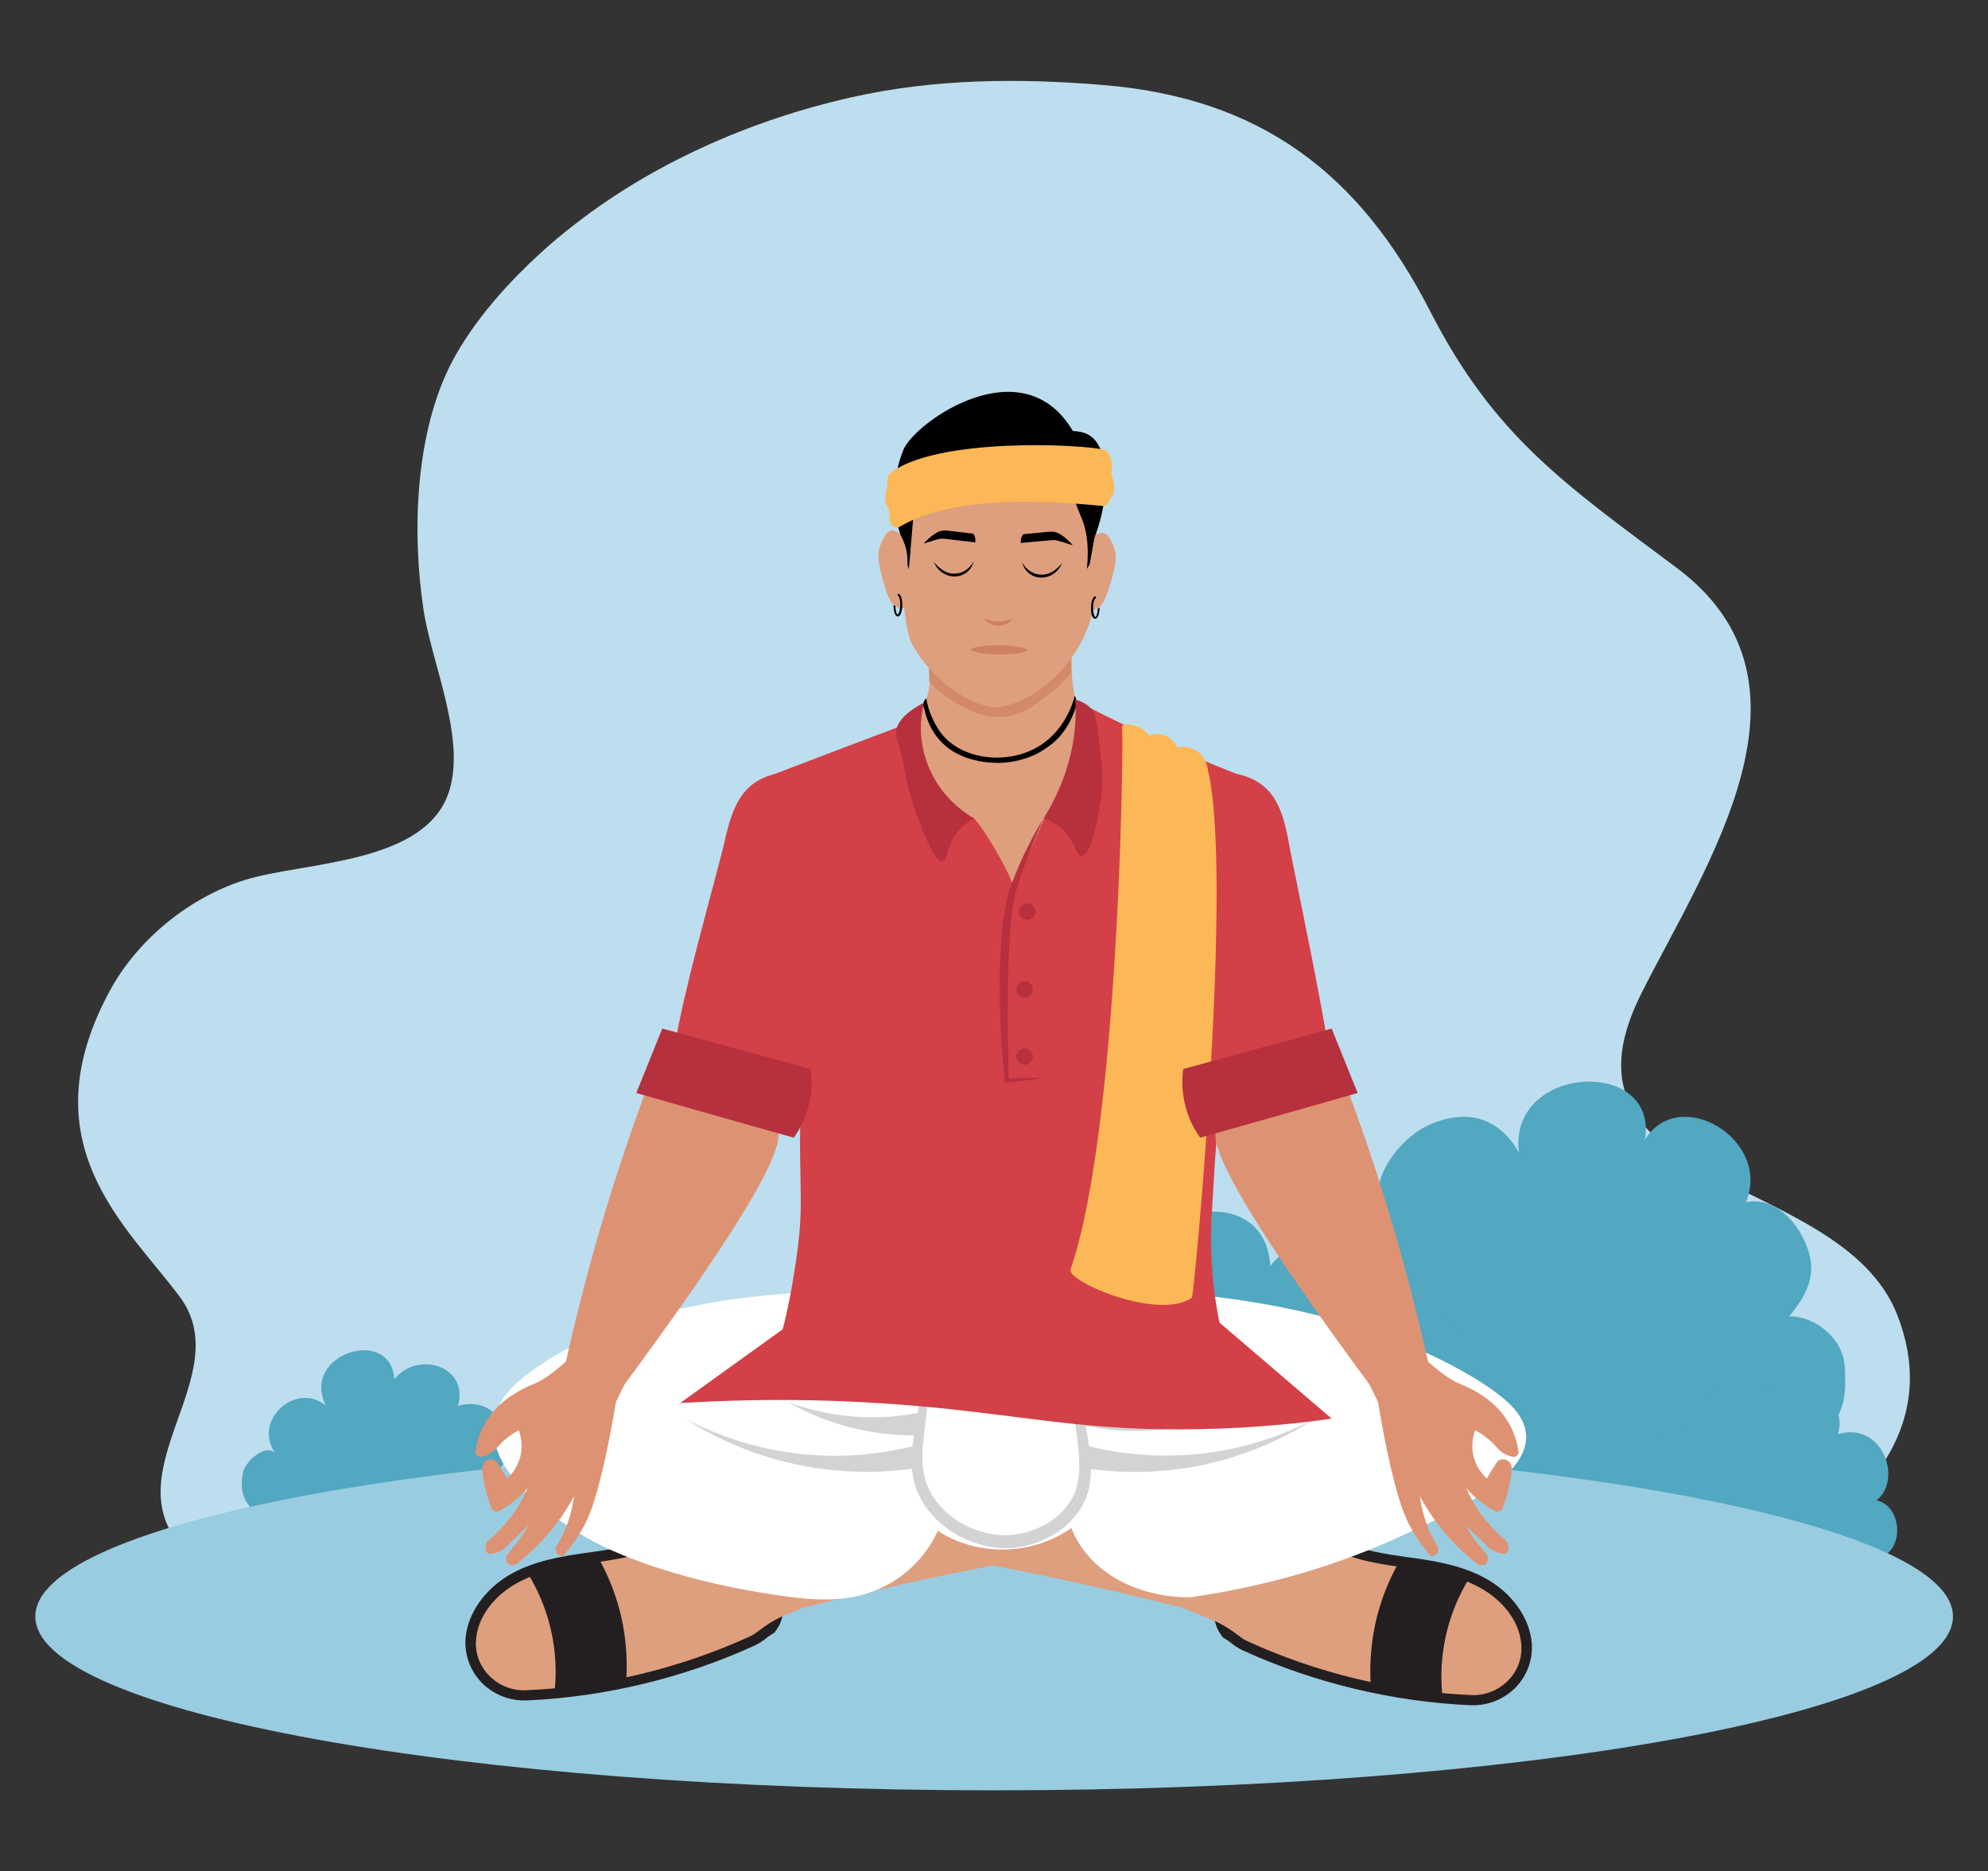 <?xml version="1.0" encoding="utf-8"?>
<!-- Generator: Adobe Illustrator 26.0.1, SVG Export Plug-In . SVG Version: 6.00 Build 0)  -->
<svg version="1.1" id="Layer_1" xmlns="http://www.w3.org/2000/svg" xmlns:xlink="http://www.w3.org/1999/xlink" x="0px" y="0px"
	 viewBox="0 0 703.3 662" style="enable-background:new 0 0 703.3 662;" xml:space="preserve">
<rect x="0" y="0" width="703.3" height="662" fill="#333333" stroke="none"/>
<style type="text/css">
	.st0{fill:#BDDEEF;}
	.st1{fill:#52A7C1;}
	.st2{fill:#99CCE0;}
	.st3{fill:#231F20;}
	.st4{fill:#DE9F7E;}
	.st5{fill:#FFFFFF;}
	.st6{fill:#D3D3D3;}
	.st7{fill:#D38A6A;}
	.st8{fill:#D34047;}
	.st9{fill:#CE8065;}
	.st10{fill:#FCB856;}
	.st11{fill:#B7303D;}
	.st12{fill:#DD9373;}
</style>
<g>
	<g>
		<g>
			<path class="st0" d="M187.2,93.3c-10.5,10.1-20.3,21.8-26.8,33.8c-13.6,25.1-14.7,61-10.6,88.4c2.8,19,15.1,45.3,9.1,64.4
				c-8.2,26-51.2,24.9-72.2,31.4c-19.3,6-37.6,20.7-47.5,38.6C9,404.8,45.4,434.2,63.6,458.8c20.7,27.9-24.4,61.7,1.5,89.5
				c27,29.1,59.6,41.2,113.6,41.2c107.1,0,131.1,8.4,279.5-2.1c28.1-2,65.6-8.4,93.6-11.4c42.3-4.5,146.6-41.3,119.4-110.8
				c-20.1-51.4-125.9-43.5-90.5-113.8c23.2-46,66.8-109.8,12.6-150.4c-39.4-29.5-64.6-46.4-87.4-91c-25-48.8-60.1-75.3-115.4-79.9
				c-29.9-2.5-60.2-2.3-89.6,4.4c-35.8,8.1-71.2,23.7-100,46.8C196.4,84.8,191.8,88.9,187.2,93.3z"/>
			<g>
				<path class="st1" d="M537.4,407.8c-4.1-31.3,49.6-34,44.5-4.5c11.8-19.7,44.9-0.4,35.8,22c9.7-1.8,17.4,6.1,21,14.4
					c4.5,10.3,1.2,17.6-5.7,26c9.3-0.1,19,8,19.6,17.6c0.9,13.8-1.3,18-8.7,25.3c10.2,1,13.4,13.5,13.1,22.7
					c-0.4,14.2-7.5,17.3-19.8,19.6c-14.6,2.7-26.6,2.9-41.4,1.1c-12.3-1.5-25.6-5.9-38.4-5.8c-20.9,0.2-41.7-2.4-62.4-5.3
					c-13.9-2-33.5-0.8-42.6-13.3c-7.4-10.2-10-23.1-5.1-34.7c2.7-6.3,16.3-23.8,24.3-12.6c-11.3-9.2-11.4-18.2-7.9-28.7
					c3.5-10.6,15.8-19.9,26.3-14.4c-7.1-13.7-0.8-28.3,11.7-37.1C501.8,400,524.3,384.9,537.4,407.8z"/>
				<path class="st1" d="M372.9,498.4c-19-21.1,11.1-50.1,31.6-33.3c-17.1-33.9,42.7-53,44.9-17.2c15-19.2,49.4-9,41.8,17.5
					c29-8.7,43,29.5,25.4,43.6c15.1,3.6,17.8,26.4,6.8,35.2c-9.9,7.9-34.4,6-47.3,6c-17,0-34.3-1-50.9-2.4
					c-18.8-1.6-48.4,4.2-64.1-9.6c-6.9-6.1-14.7-11.7-11.2-29.1C351.4,502.2,366.5,487.5,372.9,498.4z"/>
				<path class="st1" d="M586.5,525.2c-10.2-11.4,6-27,17-17.9c-9.2-18.2,23-28.5,24.2-9.3c8.1-10.3,26.6-4.8,22.5,9.4
					c15.6-4.7,23.1,15.9,13.7,23.4c8.1,1.9,9.6,14.2,3.7,18.9C662.2,554,649,553,642,553c-9.2,0-18.5-0.6-27.4-1.3
					c-10.1-0.8-26,2.3-34.5-5.2c-3.7-3.3-7.9-6.3-6-15.6C574.9,527.2,583,519.3,586.5,525.2z"/>
				<path class="st1" d="M98.3,515.2c-10.2-11.4,6-27,17-17.9c-9.2-18.2,23-28.5,24.2-9.3c8.1-10.3,26.6-4.8,22.5,9.4
					c15.6-4.7,23.1,15.9,13.7,23.4c8.1,2,9.6,14.2,3.7,18.9c-5.3,4.2-18.5,3.2-25.5,3.2c-9.2,0-18.5-0.6-27.4-1.3
					c-10.1-0.8-26,2.3-34.5-5.2c-3.7-3.3-7.9-6.3-6-15.6C86.7,517.2,94.8,509.3,98.3,515.2z"/>
			</g>
			<path class="st2" d="M690.9,571.9c0,34-151.9,61.5-339.2,61.5c-187.3,0-339.2-27.6-339.2-61.5c0-34,151.9-61.5,339.2-61.5
				C539,510.4,690.9,537.9,690.9,571.9z"/>
		</g>
	</g>
	<g>
		<g>
			<g>
				<g>
					<g>
						<path class="st3" d="M276,550.4c-0.3-1-0.7-1.8-1.2-2.7c0,0,0,0,0,0c-0.1-0.1-0.1-0.2-0.2-0.3c-0.1-0.2-0.2-0.4-0.3-0.6
							c-0.2-0.3-0.4-0.6-0.6-0.9c-0.2-0.2-0.3-0.4-0.5-0.6c-0.2-0.3-0.5-0.5-0.7-0.8c-0.1-0.1-0.1-0.2-0.2-0.2c0,0,0,0,0,0
							c-0.2-0.2-0.4-0.4-0.5-0.6c-0.6-0.2-1.5-0.6-2.7-0.9c0,0-4.9-1.6-9.6-2.6c-7.2-1.5-21.1,0.5-28,3.6c-7,3.1-15,4.3-22.7,5.4
							l-1.6,0.2c-9.2,1.3-18.2,2.9-26.3,7.4c-9.3,5.2-15.5,14-16.2,22.9c-0.4,5.7,1.6,11.3,5.6,15.5c4,4.1,9.4,6.4,15.1,6.4
							c0.3,0,0.6,0,0.9,0c27.5-1.2,55.4-7.9,80.4-19.3c1.3-0.6,2.5-1.3,3.7-2.2c1.2-1,2.4-1.8,3.6-2.5c0.6-0.8,1.2-1.7,1.7-2.6
							c1.1-2.3,1.5-4.9,1.9-7.4c0,0,0,0,0,0c0-0.1,0-0.2,0-0.3C278.4,561.8,277.7,555.7,276,550.4z"/>
						<g>
							<path class="st4" d="M278.1,543c-0.1,0-0.2,0.1-0.4,0.1c-6.1,2.1-12.7,2.1-19,0.8c-8.2-1.7-17.8-0.2-25.7,3.4
								c-7.9,3.6-16.7,4.6-25.3,5.9c-8.6,1.2-17.4,2.7-25,7c-7.5,4.2-13.7,11.5-14.3,20c-0.8,10,7.8,18.3,17.8,17.8
								c27.2-1.2,54.2-7.7,79-19c1.1-0.5,2-1.1,2.9-1.8c3-2.3,6.2-4.4,9.7-5.8c5.8-2.3,10.5-4.3,13-5.5c0.9-4.9,2.7-10.7,1.1-16.2
								C290.2,544,283.8,541,278.1,543z"/>
						</g>
						<path class="st3" d="M186.5,556.3c3.4,5.4,8.1,14.8,9.6,27.2c0.8,6.7,0.5,12.5-0.2,17c8.5-1.6,17.1-3.3,25.6-4.9
							c0.4-5.4,0.4-12.7-1.2-21.1c-2-10.3-5.7-18.2-8.7-23.5C203.2,552.8,194.9,554.5,186.5,556.3z"/>
					</g>
					<g>
						<path class="st3" d="M430.6,552.1c0.3-1,0.7-1.8,1.2-2.7c0,0,0,0,0,0c0.1-0.1,0.1-0.2,0.2-0.3c0.1-0.2,0.2-0.4,0.3-0.6
							c0.2-0.3,0.4-0.6,0.6-0.9c0.2-0.2,0.3-0.4,0.5-0.6c0.2-0.3,0.5-0.5,0.7-0.8c0.1-0.1,0.1-0.2,0.2-0.2c0,0,0,0,0,0
							c0.2-0.2,0.4-0.4,0.5-0.6c0.6-0.2,1.5-0.6,2.7-0.9c0,0,4.9-1.6,9.6-2.6c7.2-1.5,21.1,0.5,28,3.6c7,3.1,15,4.3,22.7,5.4
							l1.6,0.2c9.2,1.3,18.2,2.9,26.3,7.4c9.3,5.2,15.5,14,16.2,22.9c0.4,5.7-1.6,11.3-5.6,15.5c-4,4.1-9.4,6.4-15.1,6.4
							c-0.3,0-0.6,0-0.9,0c-27.5-1.2-55.4-7.9-80.4-19.3c-1.3-0.6-2.5-1.3-3.7-2.2c-1.2-1-2.4-1.8-3.6-2.5c-0.6-0.8-1.2-1.7-1.7-2.6
							c-1.1-2.3-1.5-4.9-1.9-7.4c0,0,0,0,0,0c0-0.1,0-0.2,0-0.3C428.2,563.5,428.8,557.4,430.6,552.1z"/>
						<g>
							<path class="st4" d="M428.5,544.7c0.1,0,0.2,0.1,0.4,0.1c6.1,2.1,12.7,2.1,19,0.8c8.2-1.7,17.8-0.2,25.7,3.4
								c7.9,3.6,16.7,4.6,25.3,5.9c8.6,1.2,17.4,2.7,25,7c7.5,4.2,13.7,11.5,14.3,20c0.8,10-7.8,18.3-17.8,17.8
								c-27.2-1.2-54.2-7.7-79-19c-1.1-0.5-2-1.1-2.9-1.8c-3-2.3-6.2-4.4-9.7-5.8c-5.8-2.3-10.5-4.3-13-5.5
								c-0.9-4.9-2.7-10.7-1.1-16.2C416.4,545.6,422.7,542.6,428.5,544.7z"/>
						</g>
						<path class="st3" d="M520,558c-3.4,5.4-8.1,14.8-9.6,27.2c-0.8,6.7-0.5,12.5,0.2,17c-8.5-1.6-17.1-3.3-25.6-4.9
							c-0.4-5.4-0.4-12.7,1.2-21.1c2-10.3,5.7-18.2,8.7-23.5C503.3,554.4,511.7,556.2,520,558z"/>
					</g>
					<path class="st4" d="M371.3,557.9c-6.6-1.4-24.6-5.1-48.3-9.1c-10.9-1.8-24.8-4.1-41.2-6.3c0,0-14.1-31.6,4.1-47.3
						c13.6-11.7,41.2,4.1,98.4,31.8c1.5,0.7,5.9,3.1,12.2,6c11.8,5.4,22,8.8,29.4,11.1c-2.5,8.2-5.1,16.4-7.6,24.7
						C400.8,564.4,385,560.8,371.3,557.9z"/>
					<path class="st4" d="M331.2,557.9c6.6-1.4,24.6-5.1,48.3-9.1c10.9-1.8,24.8-4.1,41.2-6.3c0,0,14.1-31.6-4.1-47.3
						c-13.6-11.7-41.2,4.1-98.4,31.8c-1.5,0.7-5.9,3.1-12.2,6c-11.8,5.4-22,8.8-29.4,11.1c2.5,8.2,5.1,16.4,7.6,24.7
						C301.7,564.4,317.5,560.8,331.2,557.9z"/>
					<path class="st5" d="M539.9,507.7c0.8,15.4-26.8,27.9-47,37c-15.4,6.9-39.3,15.7-71.6,20.4c-3.6,0.1-17.9-0.1-30-8.9
						c-7.8-5.7-11-12.3-12.3-15.6c-2.1,1.5-11.4,7.9-25.3,7.6c-11.5-0.2-19.4-4.9-21.9-6.6c-2.1,4.5-7.9,15-21.2,20.7
						c-8.5,3.6-17.4,4.4-30.2,2.8c-48.2-6.2-71.6-20.4-71.6-20.4c-2.3-1.2-38.8-21.2-33.8-43.1c1.6-7,7-12.4,14.7-17.7
						c33-22.9,80.9-26.4,104.4-27c38,0,76,0,114,0c60,3.4,95,19.8,111.9,29.7C532.8,494.2,539.5,500.4,539.9,507.7z"/>
					<path class="st5" d="M351.4,521.9c0,0.1-0.1,0.2-0.1,0.4c-0.1,0-0.3-0.1-0.4-0.2C351,522,351.2,521.9,351.4,521.9z"/>
					<path class="st5" d="M350.8,522.1c-0.1,0.1-0.3,0.1-0.4,0.2c0-0.1-0.1-0.2-0.1-0.4C350.5,521.9,350.7,522,350.8,522.1z"/>
					<g>
						<path class="st5" d="M314.7,458.4c2.2,2.5,5.4,6.6,8.1,12.3c11.4,24.6-5.5,42.3,5.4,59.8c6,9.7,18.3,15.7,29.3,14.9
							c1.2-0.1,14.7-1.2,22.2-11.8c11.6-16.7-5.9-36.6,5.4-61.5c2.7-5.9,6.1-10,8.1-12.3"/>
						<path class="st6" d="M314.7,458.4c9.7,9.4,14.8,23.6,13.5,37.2c-0.3,4.5-1,9-1.5,13.4c-0.5,4.4-0.7,8.7,0.2,12.7
							c2.8,13.4,17.2,22.1,30.4,21.4c11.1-0.8,22.6-8.1,24.2-19.8c1.2-8.5-1.3-17.5-1.7-26.2c-0.3-4.5-0.2-9.1,0.7-13.7
							c1.7-9,6.3-17.3,12.7-23.6c-5.6,7-9.4,15.3-10.4,23.9c-1.1,8.8,0.7,17.4,2.2,26.2c0.7,4.4,1.3,9.1,0.7,13.9
							c-1.6,15.1-17.3,24.6-31.6,23.9c-14.2-0.9-28.5-10.9-31.1-25.3c-1.6-9.3,1.3-18.1,2.3-27.1C327,482.2,323.1,468.9,314.7,458.4
							L314.7,458.4z"/>
					</g>
					<g>
						<path class="st6" d="M384.5,511.5c20,5.1,41.4,4.6,61.1-1.5c6.7-2,13.2-4.7,19.4-8c-11.9,7.7-25.2,13.2-39.1,16.2
							c-14.1,3-28.8,3.4-43,1.1C382.9,519.3,384.5,511.5,384.5,511.5L384.5,511.5z"/>
					</g>
					<g>
						<path class="st6" d="M382.4,495.9c14.5,6.3,30.4,8.4,46.2,6.2c-7.7,2.4-15.8,3.8-24,4.1c-8.3,0.3-16.7-0.7-24.7-2.7
							C379.9,503.5,382.4,495.9,382.4,495.9L382.4,495.9z"/>
					</g>
					<g>
						<path class="st6" d="M326.2,507.8c-16.4,0.5-33.2-3.5-47.3-11.7c13.1,4.8,27,6.4,40.8,4.6c1.9-0.3,3.8-0.6,5.7-0.9
							L326.2,507.8L326.2,507.8z"/>
					</g>
					<g>
						<path class="st6" d="M324.8,519.3c-28.3,4.5-58.2-1.7-82.2-17.3c6.2,3.3,12.7,5.9,19.4,8c13.2,4.1,27.2,5.7,41,4.8
							c6.8-0.5,13.6-1.6,20.2-3.2C323.2,511.5,324.8,519.3,324.8,519.3L324.8,519.3z"/>
					</g>
				</g>
				<g>
					<g>
						<path class="st4" d="M429.6,321.2c0.1,10.3,0.2,20.7-0.4,31c-0.4,6.1-1,12.2-2.6,18.1c-1.7,5.9-5.2,11-7.2,16.8
							c-1.8,5.2-2.9,10.6-3.4,16.1c-0.4,3.9-0.5,7.8-0.4,11.7l-118.6,2.9c0.3-7.4-0.1-14.8-2.2-22.1c-1.9-6.9-6.1-12.8-8.7-19.5
							c-3.8-9.9-3.7-19.9-5-30.2c-1.4-10.8-2.6-21.7-3.5-32.6c-0.6-7,0.2-17.3,0.5-24.3c0.1-2.2-0.2-8.6,2.6-9.7
							c15.1-9,30.1-18.1,45.2-27.1c0.7-1.6,1.2-3.1,1.6-4.3c0.5-1.5,1-3.3,1.3-5.5c0.2-1.7,0.1-3,0-4.5c-0.1-3.3-0.3-6.6-0.6-9.6
							c8.1,4.2,18.1,5.1,27,4.8c8.1-0.2,16.3-1.5,24-4.2c-0.1,1.9-0.1,4-0.1,6.1c0,1.5,0.1,3.1,0.2,4.7c0.4,5.1,1.4,10.2,3.6,14
							c0.5,0.7,1.1,1.3,1.7,1.6c11.1,5.6,28.8,18.3,43.2,20.5c1.6,3.8,0.9,9.5,1.1,13.5C429.2,298.9,429.6,311.7,429.6,321.2z"/>
						<path class="st7" d="M378.9,235c0,1,0,1.9,0.1,2.9c-1.7,2.1-4.4,5.1-8.2,8c-4.6,3.5-9.4,7.3-16.3,7.7
							c-6.6,0.5-11.7-2.3-15.5-4.4c-4.9-2.7-8.3-5.9-10.3-8.1c0-1,0-2.1,0-3.2c-0.1-3.4-0.3-6.6-0.6-9.6c8.1,4.2,18.1,5.1,27,4.8
							c8.1-0.2,16.3-1.5,24-4.2C378.9,230.9,378.9,232.9,378.9,235z"/>
						<path class="st4" d="M318.8,193c-0.8-2.9,0.9-3.8-2.3-5.2c-2.6-1.2-5.1,4-5.7,7.6c-0.6,3.6,3,16.5,5,18.3
							c2.1,1.8,4.8,2.5,5.6-0.7L318.8,193z"/>
						<path class="st4" d="M387.5,183.2c1.4,15.4,2.6,31.1-6,45.8c-0.7,1.3-3.5,5.8-8.4,10.6c-4.2,4-10.1,8.7-18.6,10.4
							c-1.6,0.3-3.3,0.3-4.9-0.1c-12.4-2.8-22.7-14.6-25.6-19.8c0,0,0,0,0,0c-0.4-0.5-0.8-1.2-1.2-1.9c-0.4-0.8-0.7-1.6-0.9-2.2
							c0,0,0,0,0,0c-2.8-8-3.3-30.5-3.7-43.5c-1.1-17.8,10.1-33,28.3-38.1c2.2-0.6,4.5-0.9,6.7-0.9l0,0c0.2,0,0.4,0,0.6,0
							c2,0.1,4,0.3,27.4,14.9C387.7,162.3,386.4,170.8,387.5,183.2z"/>
						<g>
							<path class="st8" d="M238.1,375c1.4-16.8,15.7-66.1,18.2-77.1c2.8-12.7,6.4-22.1,19.6-24.4c7.2-1.2,12.2-1.8,19.2-3.7
								l20.2,17.3l-25,105.4C276.7,382.5,249.1,378.1,238.1,375z"/>
						</g>
						<g>
							<path class="st8" d="M472.3,389c-0.7-16.9-14.3-79.4-16.3-90.5c-2.3-12.8-5.5-21.9-18.5-24.7c-7.2-1.5-12.2-2.7-19.1-4.9
								l-15.1,29.4c5.8,33.3,11.6,66.5,17.4,99.8C437.9,395.1,455.1,392,472.3,389z"/>
						</g>
						<path class="st8" d="M283.4,390.4c-0.1,3-0.2,4.9-0.3,6.9c-0.2,11.2,0.1,16,0.2,26.9c0.1,12-1.6,21.5-2.9,29.5
							c-1.1,6.7-2.4,12.3-3.5,16.6c-12.1,8.7-24.2,17.4-36.3,26.1c34.1-2.1,61.9-0.8,81.2,0.8c39.3,3.2,61.9,9.4,103.5,8.4
							c19.4-0.4,35.3-2.2,45.8-3.7c-13.2-11.3-26.5-22.7-39.7-34c-0.9-4.7-2-10.8-2.5-18c-0.8-10.3-0.4-18.2-0.1-22.2
							c2.4-43,5-64.3,7.5-82.6c3.8-27.5,8.2-41.1,8-64.4c0-1.8-0.1-3.4-0.1-4.3c-4.8-1.8-9.6-3.7-14.5-5.7
							c-16.1-6.6-31.1-13.6-45.2-20.8c-1.4-0.8-2.8-1.6-4.2-2.4c1.1,4.2,3.7,16-1.8,28.7c-2.6,6.1-6.3,10.5-9,13.2
							c-3.6,8.3-7.3,16.5-10.9,24.8c-0.8-4.9-12.2-24-14.5-24.9c-3.1-1.2-5.3-2.5-7.2-3.9c0,0-4.1-3.1-7.1-7.6
							c-4.1-6.3-5.7-16.9-3-28.6c-1.6,0.8-3.7,2.1-5.9,4.1c-1.6,1.4-2.7,2.9-3.6,4.1c-15.6,5.9-31.2,11.8-46.8,17.8
							c0.8,35.9,4.2,57.1,7.4,70.1C277.9,345,284.3,370.3,283.4,390.4z"/>
						<g>
							<path d="M353.7,269.9c-2.1,0-14.7,0.3-22-8.9c-1.7-2.1-2.7-4.2-3.3-5.6c-0.7-1.8-1.2-3.4-1.4-4.6c0,0,0-0.1-0.1-0.2
								c-0.1-0.2-0.6-1.5,0.1-2.7c0.1-0.2,0.3-0.5,0.7-0.8c0.1,0.7,0.3,1.7,0.6,2.8c0,0,1.4,5.2,4.5,9.3c7,9.4,22.8,11.5,33.9,5.3
								c10-5.6,12.9-16,13.6-18.4c0.2,0.5,0.4,1.2,0.5,2c0.1,0.4,0.1,0.8,0.1,1.1c-0.4,1.4-2.1,7.2-6.4,11.8c-2.9,3.1-6.5,5-6.8,5.2
								C366.1,267.1,361,269.7,353.7,269.9z"/>
						</g>
						<g>
							<path d="M317.6,218.1c-1.1,0-1.5-2.2-1.5-4.1l0.7,0.5c0,2.1,0.5,2.9,0.8,2.9c0.2,0,0.8-1.1,0.9-3.3c0-2.1-0.5-3.3-0.8-3.3
								c-0.2-0.2-0.2-0.4,0-0.7c1.1,0,1.5,2.1,1.5,4C319.2,216.1,318.6,218.1,317.6,218.1z"/>
						</g>
						<path class="st4" d="M386.1,193.9c0.8-2.9,0.4-4.3,3.1-5.3c2.7-1,5,4.1,5.5,7.7c0.5,3.7-3.3,16.5-5.5,18.2
							c-2.1,1.8-4.8,2.4-5.6-0.8L386.1,193.9z"/>
						<g>
							<path d="M387.4,218.9c1.1,0,1.6-2.1,1.6-4l-0.7,0.5c0,2.1-0.6,2.9-0.8,2.9s-0.8-1.2-0.8-3.3c0-2.1,0.6-3.3,0.9-3.3
								c0.2-0.2,0.2-0.4,0-0.7c-1.1,0-1.6,2-1.6,4C385.9,216.8,386.3,218.9,387.4,218.9z"/>
						</g>
						<path d="M384.5,201.3c0.3-0.6,0.7-1.2,1-1.7c0.6-3.1,1.1-6.3,1.7-9.4c1.3-3.4,2.7-7.8,3.4-13.1c1-7.6,1.3-15-2.7-20.7
							c-3.1-4.4-7.9-3.6-8.4-4c-17.7-29.8-55.3-3.4-59.8,6.5c-1.7,4.1-3.9,11.3-3.2,20.1c0.3,4.1,1.2,7.6,2.1,10.4
							c0.4,0.6,0.7,1.3,1,2c1.4,3.2,1.5,6.1,1.4,8.2c0.2,0.6,0.3,1.2,0.5,1.9c0.1-1.1,0.3-3,0.5-5.4c1.2-13.4,0.9-17.5,4-21.3
							c0.8-1,2.2-2.4,4.7-3.6c17.3,4.5,48-8.5,48.7-4.9c-0.2,1.7-0.2,4.4,0.2,7.5c0.7,4.4,2.2,7.4,2.8,8.9
							C384,186.3,385.5,192.1,384.5,201.3z"/>
						<g>
							<path class="st9" d="M343.6,229.8c0,0.9,6.1,1.9,11.5,1.7c3.6-0.1,8.3-0.8,8.3-1.5c0-0.8-4.6-1.5-8.3-1.7
								C349.6,228.1,343.6,228.9,343.6,229.8z"/>
						</g>
						<g>
							<path class="st9" d="M348.1,218.9c-0.1,0.3,2.2,2.5,5.1,2.5c2.8,0,5-2,4.9-2.3c-0.1-0.3-1.9,0.8-4.8,0.8
								C350.1,219.9,348.2,218.6,348.1,218.9z"/>
						</g>
						<g>
							<path d="M326.8,192.3c1-1.2,2.5-2.6,4.5-3.8c0,0,0,0,0,0c1.1-0.7,2.4-0.9,3.7-0.8c3.1,0.4,6.2,0.7,9.3,1.1
								c0.2,0.3,0.6,0.8,0.7,1.6c0.1,0.6,0.1,1.1,0,1.5c-3.6-0.4-7.3-0.9-10.9-1.3c-0.8-0.1-1.6,0-2.4,0.2
								C330.1,191.3,328.4,191.8,326.8,192.3z"/>
						</g>
						<g>
							<path d="M379.5,192.9c-1-1.2-2.4-2.6-4.4-3.9c0,0,0,0,0,0c-1.1-0.7-2.4-1-3.7-0.9c-3.1,0.3-6.2,0.6-9.4,0.9
								c-0.2,0.3-0.6,0.8-0.8,1.6c-0.1,0.6-0.1,1.1-0.1,1.5c3.7-0.3,7.3-0.7,11-1c0.8-0.1,1.6,0,2.4,0.3
								C376.2,191.8,377.8,192.4,379.5,192.9z"/>
						</g>
						<g>
							<path d="M361.6,199c2.3,4.1,7,5.6,11,3.1c1.2-0.8,2.3-1.8,3.2-3c-0.3,0.7-0.7,1.4-1.1,2C371,206.1,363.3,205.3,361.6,199
								L361.6,199z"/>
						</g>
						<g>
							<path d="M344.5,198.6c-2.3,4.1-7,5.7-11,3.1c-1.2-0.8-2.3-1.8-3.2-3c0.3,0.7,0.7,1.4,1.1,2
								C335.1,205.7,342.8,204.9,344.5,198.6L344.5,198.6z"/>
						</g>
						<path id="XMLID_00000049901226737396075970000017533059212458875295_" class="st10" d="M314.8,167.5
							c16.3-12.9,68.4-10.4,76.2-8.3c1.3,0.6,3,3.8,2.1,8.6c1.5,3.1,1.6,7.4-0.7,8.9c0,0,0,0.1,0,0.2c0.1,1.2-1,2.1-2.1,2.1
							c-8.8-0.6-49.9-5.8-72.1,7.4c-1,0.6-2.3,0.2-2.8-0.8c-0.6-1.1-1-2.8-0.7-5.2c-2.2-1.9-1.6-6.8-0.8-8
							C313.9,170,314.1,168.1,314.8,167.5z"/>
					</g>
					<path class="st10" d="M427.4,272.8c-1-8.4-8.4-9.1-10.7-8.3c-2.3-4-6.1-5.8-10.4-4.2c-0.8-2.9-7.5-4.9-9.3-3.6
						c0.5,13.6-1.6,144.3-18.3,192.5c-0.9,4.4,31.3,18.1,43,9.9C423,452.8,436.2,310.3,427.4,272.8z"/>
					<path class="st11" d="M344.7,289.6c-1.4,0.7-3.5,1.9-5.4,4c-4.7,5.2-3.8,10.7-5.9,11.1c-2.7,0.5-6.6-9.8-8.7-15.4
						c-1-2.7-2.7-7.4-4-13.6c-0.5-2.7-0.6-3.4-1.3-6.6c-1.6-7-2.5-8-2.4-10.1c0.2-2.6,2-6.2,9.8-10.4c-0.8,3.5-2.2,11.4,0.9,20.5
						C332,281.9,341.9,288,344.7,289.6z"/>
					<path class="st11" d="M369.2,289.6c1.5,0.5,3.8,1.4,6,3.2c5.4,4.4,5.4,10,7.4,10.1c2.8,0.1,5.3-10.6,6.3-16.5
						c0.6-3.5,1.4-8.5,1-14.7c0-0.6-0.3-2.7-0.8-7.1c-1.2-9.7-1.3-11.8-3.1-13.9c-0.9-1-2.6-2.4-5.6-3.2c0.2,2.7,0.2,5.5,0,8.5
						C379.4,270.6,373.8,282.1,369.2,289.6z"/>
					<g>
						<path class="st11" d="M369.2,289.5c-3.8,8.6-7.3,17.5-10,26.6c-1.7,7.5-2,15.6-2.4,23.4c-0.5,14.2-0.3,28.5,0.1,42.8
							c0,0-0.8-0.7-0.8-0.7c4.1-0.2,9.8-0.2,13.8-0.3c-4.2,0.7-10.1,1.3-14.4,1.8c-1.3-12.9-2-26-1.8-39c0.3-9.6,0.7-19.3,3.2-28.7
							C360.1,306.4,364.1,297.8,369.2,289.5L369.2,289.5z"/>
					</g>
					<circle class="st11" cx="363.4" cy="322.5" r="2.9"/>
					<circle class="st11" cx="362.5" cy="350" r="2.9"/>
					<circle class="st11" cx="362.5" cy="373.8" r="2.9"/>
				</g>
				<path class="st12" d="M488.1,494.7c-45.8-61.6-57.9-84.8-58.1-92.8c-0.1-5.1-0.3-15.2-0.3-15.2c0.7-1.8,1.6-3.3,2.6-4.7
					c0,0,1.7-2.4,4-4.4c3.9-3.5,15.1-9.1,27.3-5.6c2.3,0.7,6,2.1,10,5.1c2.4,6.2,4.7,12.6,7,19c12.1,34.1,20.9,67.1,27.3,98.3
					C501.4,494.5,494.7,494.6,488.1,494.7z"/>
			</g>
		</g>
		<path class="st12" d="M499,469c1.2,3.5,2.4,6.9,3.7,10.4c6.8,6.5,11.2,9.2,14,10.3c1,0.4,4.8,1.9,9.1,5c0.4,0.3,0.8,0.6,1.3,1
			c1.8,1.5,5.8,5,8.3,11.1c1,2.5,1.5,4.8,1.8,6.7c0.2,1.1-0.9,2.1-2,1.9c-0.8-0.2-1.8-0.4-2.7-0.9c-2.1-1.1-2.9-2.5-5-4.5
			c-1.2-1.1-3-2.6-5.6-4c-0.5,1.3-1.8,5.2-0.4,9.9c1.1,3.9,3.5,6.2,4.5,7.2c0.7-1.3,1.5-2.6,2.4-4c0.5-0.8,1-1.5,1.5-2.2
			c0.1-0.1,1.5-1,2.9-0.4c1.3,0.5,2.2,1.9,2,3.4c-0.3,3.6-1.1,7.7-2.7,12.2c-0.2,0.5-0.3,0.9-0.5,1.4c-0.5,1.2-1.9,1.7-3.1,1
			c-1.3-0.8-2.8-1.7-4.3-2.9c-2.3-1.8-4.1-3.5-5.5-5.1c1.2,2.6,2.8,5.8,5.1,9c3.2,4.4,6.6,7.6,9.3,9.9c0.8,1.7,0.7,3.3-0.1,4
			c-0.8,0.7-2.1,0.2-3.2-0.1c-1.9-0.6-3.2-1.7-4-2.6c-2.5-2.4-5-4.8-7.5-7.2c3.2,5.2,4.9,7.3,5.8,8.2c0,0,0.5,0.7,1.3,1.6
			c0.7,0.8,1.1,1.8,0.9,2.8c-0.1,0.5-0.3,0.9-0.6,1.2c-0.9,0.7-2.4,0.5-3.1,0c-3.2-2.5-6.8-5.7-10.5-9.9c-4.5-5.1-7.6-10-9.8-14.1
			c0.3,2.3,0.8,4.9,1.7,7.8c1.3,4.1,3,7.4,4.5,9.9c0.5,0.9,0.4,2.1-0.3,2.8c-0.8,0.8-1.9,0.7-2,0.7c-1.8-2-4.3-5.2-6.7-9.3
			c-2.6-4.6-4.5-9.4-7.5-22.1c-1.4-6.1-3-13.9-4.5-23.1c-2.9-5.9-5.8-11.7-8.7-17.6C485.6,475.3,492.3,472.1,499,469z"/>
		<path class="st11" d="M418.6,378.2c17.5-4.8,35-9.5,52.5-14.3c3.1,7.6,6.1,15.2,9.2,22.8c-18.6,5.3-37.1,10.6-55.7,15.8
			c-1.6-2.2-3.8-5.8-5.1-10.7C417.9,386,418.2,381.1,418.6,378.2z"/>
		<path class="st12" d="M217.3,494.7c45.8-61.6,57.9-84.8,58.1-92.8c0.1-5.1,0.3-15.2,0.3-15.2c-0.7-1.8-1.6-3.3-2.6-4.7
			c0,0-1.7-2.4-4-4.4c-3.9-3.5-15.1-9.1-27.3-5.6c-2.3,0.7-6,2.1-10,5.1c-2.4,6.2-4.7,12.6-7,19c-12.1,34.1-20.9,67.1-27.3,98.3
			C204.1,494.5,210.7,494.6,217.3,494.7z"/>
		<path class="st12" d="M206.4,469c-1.2,3.5-2.4,6.9-3.7,10.4c-6.8,6.5-11.2,9.2-14,10.3c-1,0.4-4.8,1.9-9.1,5
			c-0.4,0.3-0.8,0.6-1.3,1c-1.8,1.5-5.8,5-8.3,11.1c-1,2.5-1.5,4.8-1.8,6.7c-0.2,1.1,0.9,2.1,2,1.9c0.8-0.2,1.8-0.4,2.7-0.9
			c2.1-1.1,2.9-2.5,5-4.5c1.2-1.1,3-2.6,5.6-4c0.5,1.3,1.8,5.2,0.4,9.9c-1.1,3.9-3.5,6.2-4.5,7.2c-0.7-1.3-1.5-2.6-2.4-4
			c-0.5-0.8-1-1.5-1.5-2.2c-0.1-0.1-1.5-1-2.9-0.4c-1.3,0.5-2.2,1.9-2,3.4c0.3,3.6,1.1,7.7,2.7,12.2c0.2,0.5,0.3,0.9,0.5,1.4
			c0.5,1.2,1.9,1.7,3.1,1c1.3-0.8,2.8-1.7,4.3-2.9c2.3-1.8,4.1-3.5,5.5-5.1c-1.2,2.6-2.8,5.8-5.1,9c-3.2,4.4-6.6,7.6-9.3,9.9
			c-0.8,1.7-0.7,3.3,0.1,4c0.8,0.7,2.1,0.2,3.2-0.1c1.9-0.6,3.2-1.7,4-2.6c2.5-2.4,5-4.8,7.5-7.2c-3.2,5.2-4.9,7.3-5.8,8.2
			c0,0-0.5,0.7-1.3,1.6c-0.7,0.8-1.1,1.8-0.9,2.8c0.1,0.5,0.3,0.9,0.6,1.2c0.9,0.7,2.4,0.5,3.1,0c3.2-2.5,6.8-5.7,10.5-9.9
			c4.5-5.1,7.6-10,9.8-14.1c-0.3,2.3-0.8,4.9-1.7,7.8c-1.3,4.1-3,7.4-4.5,9.9c-0.5,0.9-0.4,2.1,0.3,2.8c0.8,0.8,1.9,0.7,2,0.7
			c1.8-2,4.3-5.2,6.7-9.3c2.6-4.6,4.5-9.4,7.5-22.1c1.4-6.1,3-13.9,4.5-23.1c2.9-5.9,5.8-11.7,8.7-17.6
			C219.9,475.3,213.1,472.1,206.4,469z"/>
		<path class="st11" d="M286.8,378.2c-17.5-4.8-35-9.5-52.5-14.3c-3.1,7.6-6.1,15.2-9.2,22.8c18.6,5.3,37.1,10.6,55.7,15.8
			c1.6-2.2,3.8-5.8,5.1-10.7C287.5,386,287.2,381.1,286.8,378.2z"/>
	</g>
</g>
</svg>
